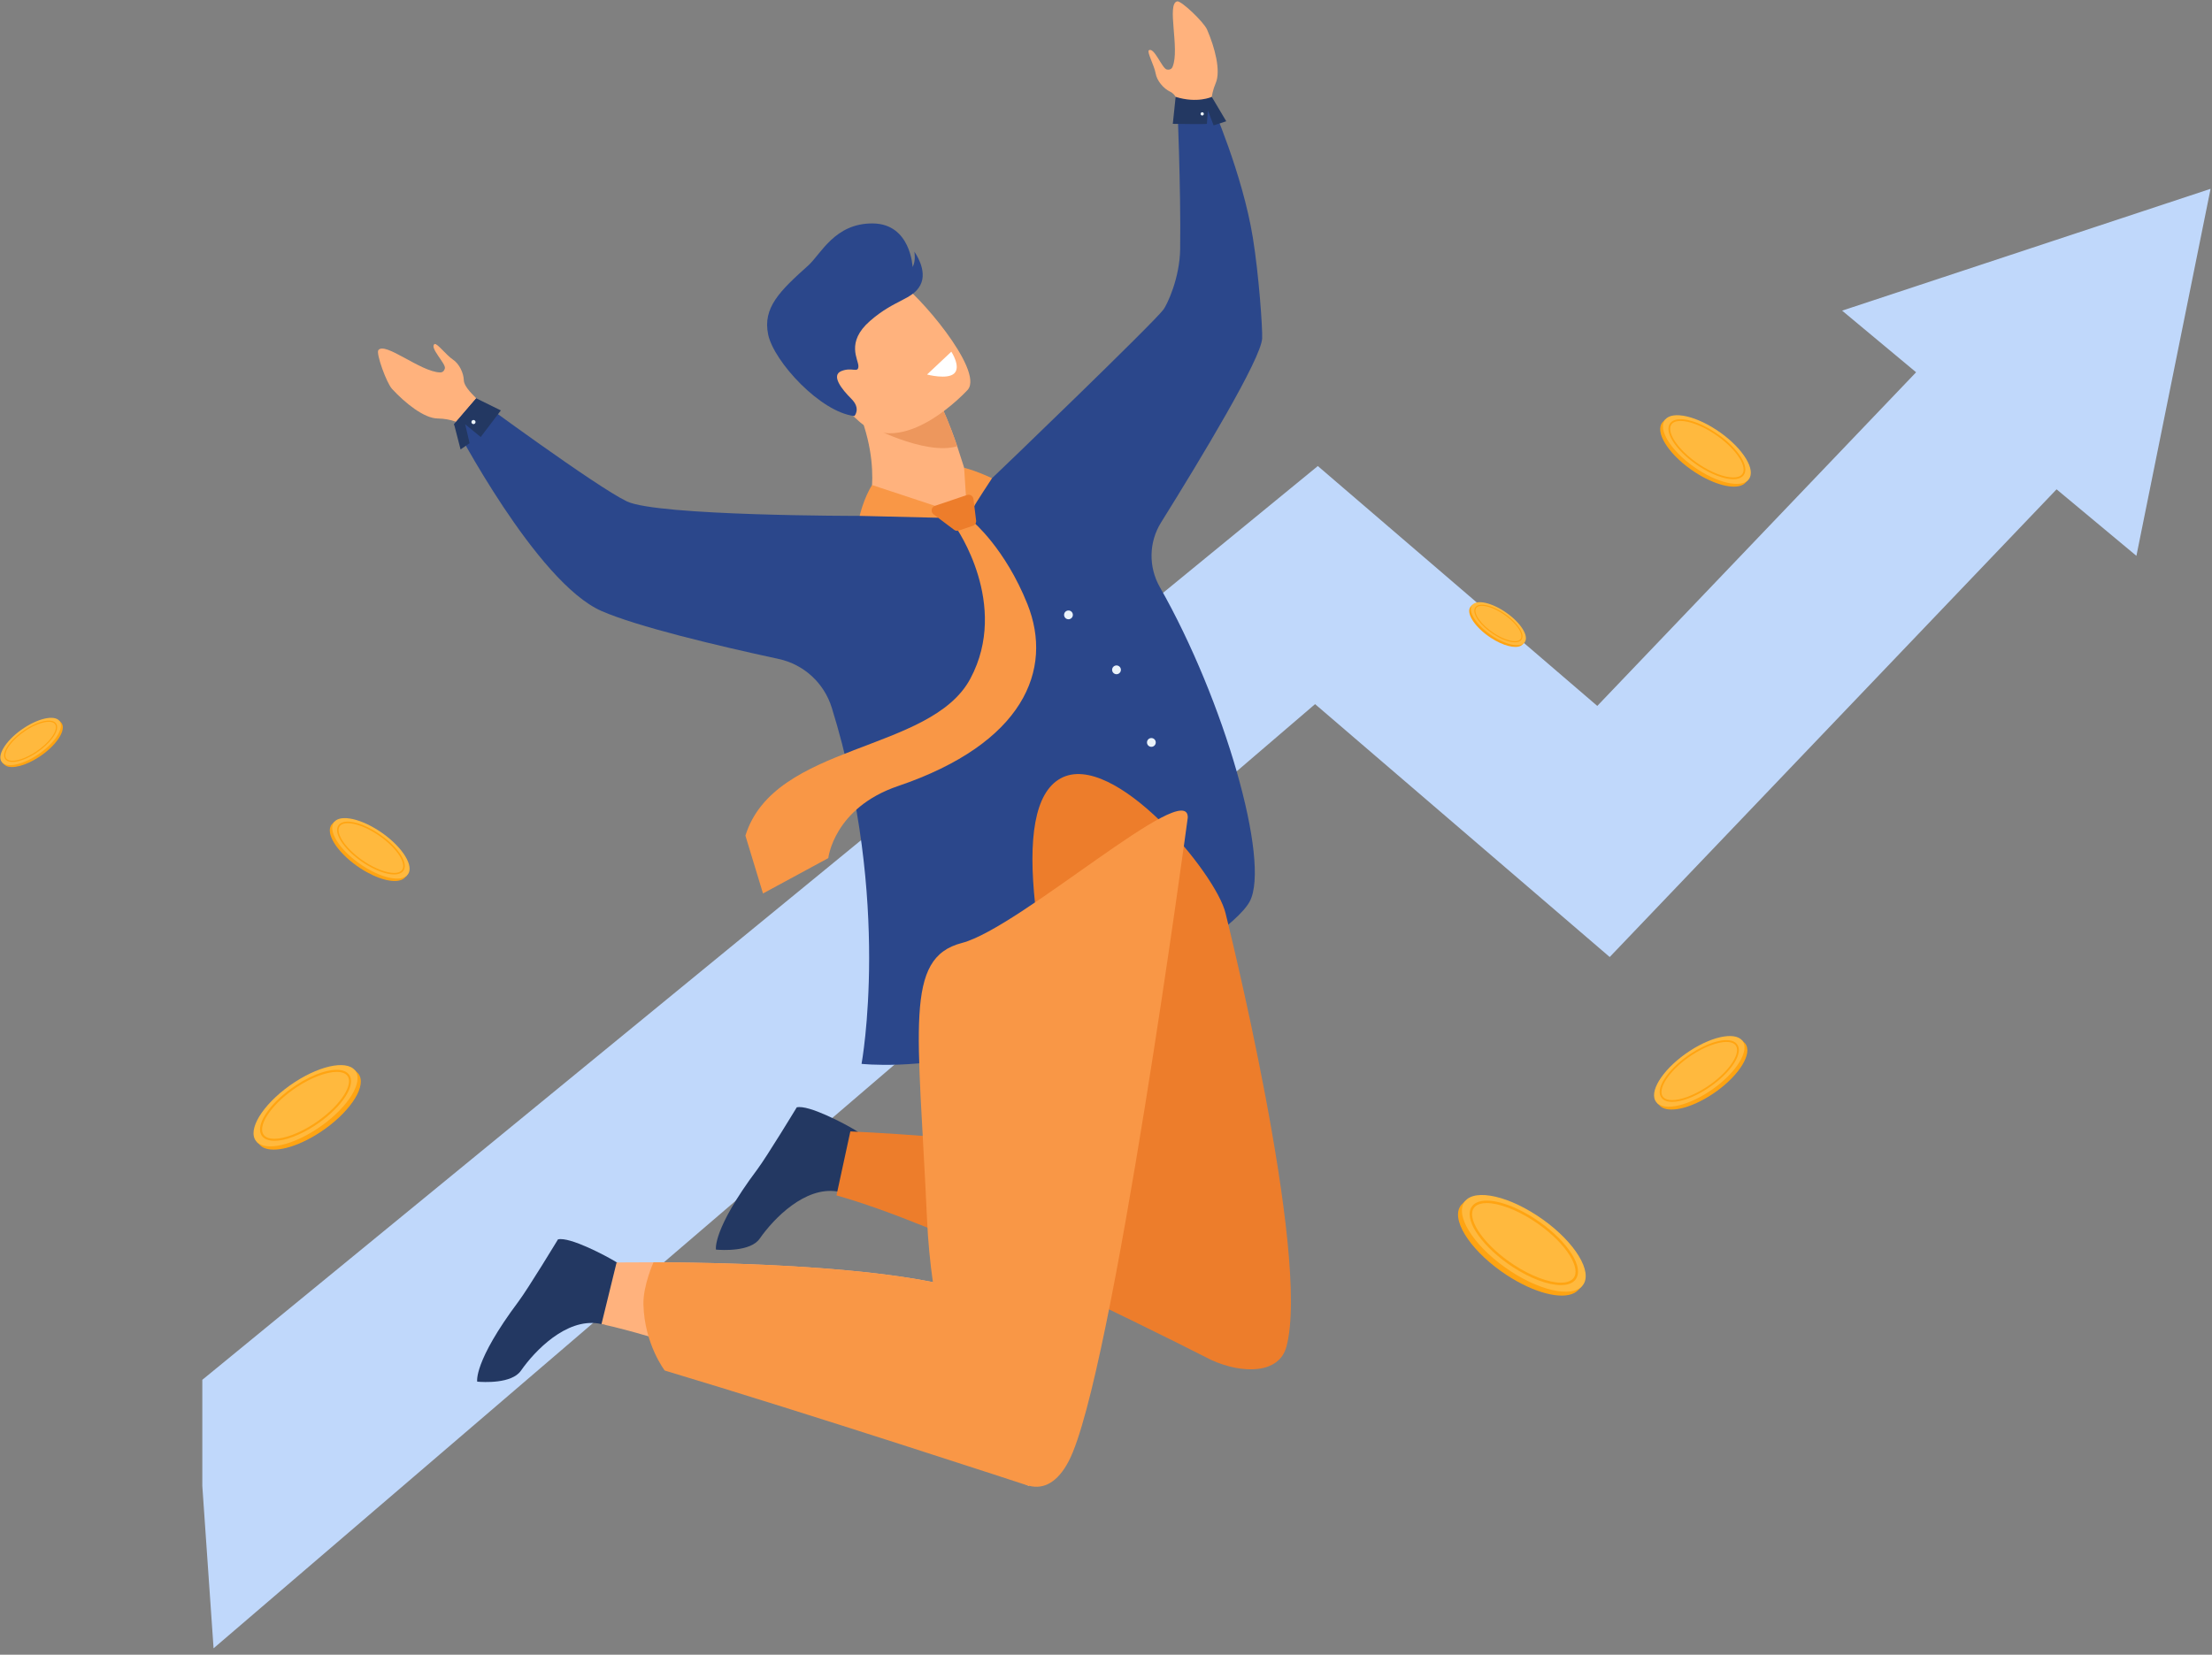 <?xml version="1.0" encoding="UTF-8"?>
<svg width="80%" height="40%" viewBox="0 0 290 217" version="1.1" xmlns="http://www.w3.org/2000/svg" xmlns:xlink="http://www.w3.org/1999/xlink">
    <rect x="0" y="0" width="290" height="217" fill="#808080" stroke="none"/>
    <title>Group 7</title>
    <g id="Page-1" stroke="none" stroke-width="1" fill="none" fill-rule="evenodd">
        <g id="Earned-Wage-Access-Copy-10" transform="translate(28, -60)">
            <g id="Group-7" transform="translate(-27.956, 60.175)">
                <polygon id="Fill-5" fill="#C0D8FB" points="241.464 40.562 251.162 48.645 209.364 92.399 172.727 60.941 26.48 180.773 26.48 194.693 27.956 215.983 172.367 92.164 210.994 125.328 269.579 63.995 280.046 72.718 289.769 24.587"></polygon>
                <path d="M47.106,140.909 C47.054,140.799 46.991,140.698 46.916,140.607 L46.916,140.606 C46.86,140.538 46.797,140.476 46.73,140.418 L46.451,140.135 L46.376,140.189 C44.946,139.489 41.991,140.231 39.003,142.183 C35.39,144.541 33.071,147.789 33.739,149.515 L33.638,149.59 L34.038,149.99 C34.057,150.011 34.078,150.03 34.097,150.05 L34.109,150.061 L34.113,150.063 C34.214,150.157 34.331,150.237 34.461,150.305 L34.463,150.307 L34.463,150.306 C35.876,151.046 38.863,150.31 41.884,148.337 C45.564,145.934 47.902,142.609 47.106,140.909" id="Fill-25" fill="#FFA412"></path>
                <path d="M38.572,141.753 C42.252,139.35 45.88,138.78 46.677,140.48 C47.473,142.179 45.133,145.504 41.453,147.907 C37.773,150.31 34.145,150.88 33.349,149.18 C32.554,147.481 34.892,144.156 38.572,141.753" id="Fill-26" fill="#FFB93E"></path>
                <path d="M44.105,140.391 C42.771,140.391 40.81,141.119 38.924,142.354 C37.41,143.345 36.108,144.538 35.258,145.71 C34.44,146.839 34.134,147.843 34.419,148.465 C34.553,148.759 34.815,148.963 35.194,149.073 C35.407,149.134 35.652,149.164 35.922,149.164 C37.256,149.164 39.215,148.435 41.103,147.2 C42.616,146.209 43.918,145.017 44.77,143.844 C45.587,142.715 45.894,141.712 45.608,141.09 C45.472,140.796 45.212,140.591 44.831,140.482 C44.618,140.42 44.375,140.391 44.105,140.391 Z M35.93,149.435 C35.631,149.435 35.359,149.401 35.12,149.332 C34.66,149.2 34.342,148.946 34.174,148.577 C33.841,147.854 34.149,146.779 35.039,145.552 C35.909,144.353 37.235,143.137 38.777,142.128 C41.141,140.579 43.548,139.831 44.906,140.222 C45.365,140.354 45.683,140.608 45.853,140.977 C46.185,141.701 45.878,142.775 44.988,144.002 C44.119,145.201 42.79,146.417 41.25,147.426 C39.301,148.702 37.325,149.435 35.93,149.435 L35.93,149.435 Z" id="Fill-27" fill="#FFA412"></path>
                <path d="M8.101,94.78 C8.071,94.715 8.034,94.657 7.99,94.604 L7.99,94.603 C7.957,94.564 7.921,94.527 7.882,94.494 L7.719,94.329 L7.676,94.36 C6.843,93.952 5.123,94.385 3.382,95.521 C1.278,96.895 -0.072,98.786 0.317,99.791 L0.258,99.835 L0.492,100.068 L0.526,100.102 L0.533,100.109 L0.535,100.11 C0.594,100.164 0.662,100.212 0.737,100.251 L0.738,100.252 L0.739,100.252 C1.561,100.683 3.3,100.254 5.06,99.105 C7.203,97.706 8.565,95.769 8.101,94.78" id="Fill-28" fill="#FFA412"></path>
                <path d="M3.132,95.271 C5.275,93.872 7.388,93.54 7.851,94.53 C8.314,95.519 6.953,97.456 4.81,98.855 C2.667,100.254 0.554,100.586 0.091,99.596 C-0.373,98.606 0.989,96.67 3.132,95.271" id="Fill-29" fill="#FFB93E"></path>
                <path d="M6.353,94.478 C5.576,94.478 4.435,94.902 3.337,95.621 C2.455,96.199 1.697,96.893 1.201,97.576 C0.725,98.233 0.547,98.817 0.713,99.179 C0.792,99.35 0.944,99.47 1.165,99.534 C1.289,99.569 1.431,99.586 1.588,99.586 C2.365,99.587 3.506,99.162 4.605,98.443 C5.486,97.866 6.245,97.172 6.74,96.489 C7.216,95.832 7.394,95.247 7.228,94.885 C7.15,94.714 6.998,94.594 6.777,94.531 C6.653,94.495 6.51,94.478 6.353,94.478 Z M1.593,99.744 C1.419,99.744 1.261,99.725 1.121,99.685 C0.854,99.607 0.669,99.46 0.57,99.245 C0.377,98.824 0.556,98.198 1.074,97.483 C1.581,96.785 2.353,96.077 3.25,95.49 C4.628,94.588 6.029,94.152 6.82,94.38 C7.087,94.457 7.273,94.605 7.371,94.819 C7.564,95.241 7.385,95.866 6.867,96.581 C6.361,97.279 5.588,97.987 4.691,98.574 C3.556,99.318 2.405,99.744 1.593,99.744 L1.593,99.744 Z" id="Fill-30" fill="#FFA412"></path>
                <path d="M43.309,108.161 C43.347,108.079 43.395,108.004 43.45,107.936 L43.45,107.935 C43.493,107.885 43.539,107.838 43.588,107.796 L43.797,107.585 L43.851,107.625 C44.915,107.104 47.113,107.656 49.336,109.108 C52.024,110.862 53.749,113.277 53.252,114.561 L53.326,114.617 L53.028,114.915 L52.984,114.959 L52.976,114.967 L52.972,114.969 C52.897,115.039 52.811,115.098 52.714,115.149 L52.714,115.15 L52.712,115.15 C51.662,115.7 49.441,115.152 47.194,113.685 C44.456,111.898 42.717,109.425 43.309,108.161" id="Fill-31" fill="#FFA412"></path>
                <path d="M49.656,108.788 C46.92,107.001 44.22,106.577 43.629,107.841 C43.037,109.105 44.775,111.578 47.513,113.366 C50.249,115.152 52.949,115.577 53.541,114.313 C54.132,113.048 52.394,110.575 49.656,108.788" id="Fill-32" fill="#FFB93E"></path>
                <path d="M45.001,107.843 C44.718,107.924 44.525,108.076 44.423,108.295 C44.211,108.757 44.438,109.504 45.047,110.343 C45.681,111.216 46.648,112.102 47.774,112.84 C49.177,113.758 50.636,114.3 51.628,114.3 C51.829,114.3 52.011,114.278 52.168,114.232 C52.451,114.151 52.645,113.999 52.746,113.78 C52.957,113.318 52.731,112.571 52.122,111.732 C51.488,110.859 50.521,109.973 49.394,109.236 C47.992,108.317 46.533,107.775 45.541,107.775 C45.34,107.775 45.158,107.797 45.001,107.843 Z M47.665,113.008 C46.52,112.257 45.532,111.353 44.885,110.461 C44.222,109.548 43.994,108.749 44.241,108.211 C44.368,107.937 44.603,107.748 44.946,107.65 C45.955,107.359 47.745,107.915 49.505,109.067 C50.65,109.818 51.638,110.722 52.285,111.614 C52.945,112.527 53.175,113.326 52.928,113.864 C52.802,114.138 52.566,114.327 52.223,114.425 C52.045,114.477 51.844,114.502 51.622,114.502 C50.585,114.502 49.114,113.957 47.665,113.008 L47.665,113.008 Z" id="Fill-33" fill="#FFA412"></path>
                <path d="M51.356,50.828 C53.081,52.699 55.555,54.678 57.309,54.702 C59.298,54.73 60.424,55.461 60.424,55.461 L61.466,54.107 L62.708,52.489 C62.708,52.489 62.595,52.323 62.394,52.061 C62.195,51.799 60.788,50.615 60.763,49.68 C60.74,48.747 60.166,47.523 59.331,46.976 C58.494,46.429 57.221,44.761 56.928,44.946 C56.217,45.391 58.414,47.501 58.283,48.113 C58.165,48.667 57.734,48.67 57.652,48.665 L57.636,48.663 C55.107,48.6 50.428,44.587 49.558,45.744 C49.235,46.177 50.621,50.031 51.356,50.828" id="Fill-710" fill="#FFB27D"></path>
                <path d="M164.209,30.998 C162.85,22.58 158.754,13.325 158.754,13.325 L154.293,13.122 C154.293,13.122 154.789,24.526 154.678,32.501 C154.626,36.333 152.951,39.797 152.495,40.41 C151.111,42.263 130.712,61.896 130.03,62.521 L130.013,62.538 L130.017,62.54 C127.845,62.909 128.087,66.475 125.856,67.073 C122.138,68.07 115.963,66.254 112.658,67.478 C112.658,67.478 86.173,67.508 82.142,65.578 C78.11,63.648 62.394,52.061 62.394,52.061 L59.484,55.451 C59.484,55.451 70.271,76.219 78.824,79.955 C83.479,81.989 93.703,84.436 102.055,86.245 C105.358,86.96 108.004,89.409 109.005,92.636 C116.863,117.973 112.907,139.339 112.907,139.339 C112.907,139.339 120.438,140.183 129.812,137.579 C142.001,134.193 150.904,128.708 150.904,128.708 C154.339,124.544 152.309,109.275 152.309,109.275 C152.309,109.275 154.68,111.836 155.474,116.114 C156.047,119.196 156.355,120.901 156.544,121.983 C156.724,123.001 157.912,123.477 158.743,122.862 C160.504,121.557 163.018,119.527 163.803,118.036 C166.547,112.829 160.445,91.62 152.016,76.821 C150.511,74.176 150.565,70.923 152.175,68.34 C157.36,60.023 165.331,46.832 165.429,44.184 C165.482,42.749 164.994,35.837 164.209,30.998" id="Fill-717" fill="#2B478B"></path>
                <polyline id="Fill-723" fill="#233862" points="62.394 52.061 59.484 55.451 60.338 58.761 61.523 57.948 60.939 55.461 62.978 57.135 65.619 53.648 62.394 52.061"></polyline>
                <path d="M191.292,158.212 C191.353,158.081 191.43,157.961 191.52,157.852 L191.52,157.851 C191.587,157.771 191.66,157.696 191.74,157.628 L192.073,157.291 L192.161,157.355 C193.863,156.522 197.381,157.405 200.936,159.727 C205.235,162.534 207.996,166.399 207.199,168.452 L207.32,168.542 L206.843,169.019 C206.82,169.042 206.795,169.067 206.772,169.09 L206.759,169.103 L206.755,169.105 C206.632,169.216 206.494,169.312 206.341,169.392 L206.337,169.394 C204.656,170.275 201.103,169.398 197.507,167.05 C193.128,164.191 190.346,160.234 191.292,158.212" id="Fill-13" fill="#FFA412"></path>
                <path d="M201.447,159.216 C197.069,156.357 192.751,155.679 191.803,157.701 C190.857,159.723 193.639,163.68 198.018,166.539 C202.397,169.398 206.717,170.078 207.662,168.054 C208.61,166.032 205.828,162.075 201.447,159.216" id="Fill-14" fill="#FFB93E"></path>
                <path d="M193.999,157.703 C193.547,157.834 193.237,158.077 193.076,158.427 C192.738,159.167 193.101,160.362 194.074,161.704 C195.087,163.1 196.636,164.518 198.438,165.699 C200.682,167.167 203.016,168.035 204.603,168.035 C204.923,168.035 205.214,168 205.466,167.925 C205.92,167.795 206.23,167.552 206.391,167.204 C206.73,166.463 206.366,165.268 205.392,163.926 C204.381,162.53 202.83,161.111 201.03,159.932 C198.784,158.462 196.452,157.595 194.865,157.595 C194.543,157.595 194.252,157.63 193.999,157.703 Z M198.261,165.967 C196.429,164.766 194.849,163.32 193.814,161.893 C192.755,160.432 192.389,159.154 192.784,158.293 C192.986,157.854 193.364,157.552 193.911,157.395 C195.527,156.929 198.39,157.819 201.204,159.663 C203.039,160.863 204.618,162.31 205.652,163.737 C206.711,165.197 207.077,166.476 206.682,167.336 C206.481,167.776 206.102,168.079 205.556,168.236 C205.271,168.318 204.947,168.356 204.593,168.356 C202.931,168.356 200.58,167.485 198.261,165.967 L198.261,165.967 Z" id="Fill-15" fill="#FFA412"></path>
                <path d="M217.743,55.466 C217.787,55.372 217.841,55.287 217.904,55.21 L217.904,55.209 C217.952,55.152 218.004,55.099 218.061,55.051 L218.297,54.811 L218.36,54.857 C219.568,54.265 222.065,54.893 224.59,56.541 C227.642,58.534 229.601,61.277 229.036,62.735 L229.122,62.799 L228.783,63.137 L228.732,63.187 L228.722,63.197 L228.72,63.199 C228.634,63.278 228.536,63.346 228.425,63.403 L228.423,63.404 L228.423,63.404 C227.23,64.029 224.707,63.407 222.155,61.74 C219.045,59.711 217.071,56.901 217.743,55.466" id="Fill-16" fill="#FFA412"></path>
                <path d="M224.952,56.178 C221.844,54.148 218.779,53.667 218.105,55.103 C217.433,56.538 219.409,59.347 222.518,61.377 C225.628,63.407 228.693,63.889 229.365,62.453 C230.037,61.017 228.061,58.208 224.952,56.178" id="Fill-17" fill="#FFB93E"></path>
                <path d="M219.664,55.104 C219.344,55.197 219.124,55.37 219.009,55.618 C218.768,56.143 219.026,56.991 219.717,57.945 C220.437,58.936 221.536,59.943 222.815,60.78 C224.408,61.824 226.064,62.439 227.192,62.439 C227.42,62.439 227.627,62.414 227.807,62.362 C228.126,62.27 228.347,62.097 228.462,61.848 C228.703,61.323 228.444,60.475 227.753,59.522 C227.033,58.531 225.934,57.524 224.655,56.686 C223.062,55.643 221.406,55.027 220.278,55.027 C220.05,55.027 219.844,55.053 219.664,55.104 Z M222.691,60.971 C221.389,60.119 220.267,59.091 219.533,58.079 C218.781,57.042 218.521,56.134 218.802,55.523 C218.946,55.212 219.214,54.997 219.6,54.885 C220.749,54.555 222.781,55.187 224.78,56.495 C226.082,57.348 227.204,58.375 227.937,59.388 C228.689,60.425 228.95,61.332 228.668,61.943 C228.527,62.255 228.257,62.469 227.87,62.581 C227.667,62.639 227.437,62.668 227.184,62.668 C226.007,62.668 224.337,62.049 222.691,60.971 L222.691,60.971 Z" id="Fill-18" fill="#FFA412"></path>
                <path d="M228.904,136.914 C228.86,136.818 228.804,136.73 228.737,136.651 L228.739,136.651 L228.737,136.65 C228.689,136.591 228.636,136.537 228.576,136.487 L228.333,136.24 L228.27,136.288 C227.026,135.679 224.456,136.324 221.856,138.021 C218.716,140.072 216.7,142.896 217.28,144.397 L217.192,144.462 L217.542,144.81 C217.557,144.828 217.575,144.845 217.592,144.862 L217.603,144.871 L217.605,144.874 C217.693,144.955 217.795,145.025 217.908,145.084 L217.91,145.085 L217.91,145.085 C219.139,145.728 221.735,145.088 224.362,143.372 C227.564,141.283 229.595,138.392 228.904,136.914" id="Fill-19" fill="#FFA412"></path>
                <path d="M221.483,137.647 C224.684,135.558 227.837,135.063 228.53,136.54 C229.222,138.018 227.188,140.909 223.989,142.999 C220.789,145.088 217.634,145.584 216.943,144.106 C216.25,142.628 218.283,139.737 221.483,137.647" id="Fill-20" fill="#FFB93E"></path>
                <path d="M226.294,136.463 C225.134,136.463 223.43,137.096 221.789,138.17 C220.474,139.032 219.34,140.069 218.601,141.089 C217.889,142.07 217.623,142.943 217.871,143.484 C217.988,143.739 218.216,143.917 218.545,144.012 C218.731,144.066 218.944,144.091 219.177,144.091 C220.338,144.091 222.042,143.458 223.683,142.384 C225,141.522 226.131,140.486 226.87,139.466 C227.583,138.484 227.849,137.612 227.6,137.071 C227.483,136.815 227.257,136.637 226.926,136.542 C226.74,136.489 226.528,136.463 226.294,136.463 Z M219.185,144.327 C218.926,144.327 218.689,144.298 218.48,144.238 C218.082,144.123 217.804,143.902 217.659,143.581 C217.37,142.952 217.638,142.018 218.411,140.951 C219.168,139.908 220.32,138.851 221.661,137.974 C223.717,136.627 225.81,135.976 226.991,136.317 C227.389,136.431 227.667,136.652 227.814,136.973 C228.102,137.602 227.835,138.536 227.062,139.603 C226.306,140.646 225.151,141.703 223.811,142.58 C222.116,143.69 220.399,144.327 219.185,144.327 L219.185,144.327 Z" id="Fill-21" fill="#FFA412"></path>
                <path d="M192.651,79.542 C192.678,79.484 192.713,79.431 192.751,79.383 L192.751,79.382 C192.782,79.346 192.814,79.313 192.851,79.283 L192.998,79.133 L193.036,79.162 C193.793,78.791 195.357,79.184 196.936,80.216 C198.849,81.464 200.075,83.181 199.72,84.094 L199.776,84.134 L199.563,84.346 L199.531,84.377 L199.525,84.383 L199.523,84.384 C199.47,84.434 199.408,84.476 199.339,84.512 L199.337,84.513 L199.337,84.513 C198.591,84.904 197.011,84.515 195.412,83.471 C193.467,82.2 192.23,80.441 192.651,79.542" id="Fill-22" fill="#FFA412"></path>
                <path d="M197.164,79.989 C195.219,78.718 193.299,78.416 192.877,79.315 C192.456,80.214 193.693,81.973 195.64,83.244 C197.587,84.515 199.506,84.816 199.927,83.917 C200.348,83.019 199.112,81.259 197.164,79.989" id="Fill-23" fill="#FFB93E"></path>
                <path d="M193.854,79.316 C193.653,79.374 193.515,79.482 193.444,79.638 C193.293,79.967 193.454,80.498 193.886,81.095 C194.336,81.715 195.026,82.346 195.826,82.87 C196.823,83.523 197.861,83.909 198.568,83.909 C198.709,83.909 198.84,83.893 198.951,83.861 C199.152,83.803 199.29,83.694 199.362,83.539 C199.512,83.21 199.351,82.679 198.918,82.082 C198.468,81.462 197.779,80.831 196.979,80.307 C195.981,79.653 194.943,79.268 194.239,79.268 C194.095,79.268 193.967,79.284 193.854,79.316 Z M195.747,82.989 C194.934,82.456 194.231,81.813 193.771,81.179 C193.3,80.529 193.138,79.961 193.314,79.578 C193.404,79.383 193.572,79.249 193.814,79.179 C194.534,78.972 195.805,79.368 197.057,80.187 C197.871,80.721 198.573,81.364 199.033,81.998 C199.504,82.647 199.667,83.216 199.491,83.598 C199.403,83.793 199.234,83.928 198.991,83.998 C198.865,84.034 198.721,84.052 198.562,84.052 C197.825,84.052 196.779,83.664 195.747,82.989 L195.747,82.989 Z" id="Fill-24" fill="#FFA412"></path>
                <path d="M62.521,181.014 C62.521,181.014 61.998,178.437 67.928,170.508 C69.207,168.799 73.109,162.357 73.109,162.357 C74.652,161.983 79.454,164.535 80.721,165.314 C80.976,165.471 81.124,165.565 81.124,165.565 C81.124,165.565 83.178,174.476 78.811,173.465 C78.675,173.432 78.539,173.407 78.403,173.384 C74.179,172.727 70.103,176.917 68.251,179.578 C67.045,181.307 63.323,181.085 62.521,181.014" id="Fill-705" fill="#233862"></path>
                <path d="M93.822,163.698 C93.822,163.698 93.299,161.122 99.231,153.193 C100.51,151.483 104.412,145.042 104.412,145.042 C105.953,144.667 110.757,147.22 112.023,147.998 C112.277,148.155 112.425,148.25 112.425,148.25 C112.425,148.25 114.479,157.159 110.114,156.149 C109.976,156.117 109.84,156.091 109.704,156.07 C105.482,155.412 101.406,159.602 99.552,162.262 C98.346,163.992 94.624,163.769 93.822,163.698" id="Fill-706" fill="#233862"></path>
                <path d="M160.632,119.594 C159.418,114.381 145.93,98.13 139.019,101.894 C132.111,105.658 135.696,126.1 142.897,150.208 C143.008,150.576 143.119,150.941 143.234,151.305 C128.717,148.921 111.439,148.198 111.439,148.198 L109.62,156.592 C122.701,160.207 148.114,172.77 158.771,178.179 C162.846,180.026 167.632,180.026 168.607,176.442 C171.87,164.439 160.632,119.594 160.632,119.594" id="Fill-707" fill="#ED7D2B"></path>
                <path d="M134.874,194.693 C134.874,194.693 103.996,180.76 85.169,175.128 C82.835,174.433 80.693,173.867 78.813,173.465 L80.792,165.39 C80.792,165.39 82.638,165.358 85.631,165.362 C97.354,165.394 126.708,166.051 131.954,171.805 C138.535,179.031 134.874,194.693 134.874,194.693" id="Fill-708" fill="#FFB27D"></path>
                <path d="M158.206,3.703 C159.221,6.037 160.031,9.099 159.344,10.714 C158.566,12.545 158.781,13.869 158.781,13.869 L157.121,14.275 L155.137,14.758 C155.137,14.758 155.032,14.588 154.873,14.298 C154.714,14.01 154.503,13.599 154.293,13.121 C154.293,13.121 154.201,12.245 153.355,11.844 C152.51,11.444 151.624,10.425 151.461,9.439 C151.298,8.454 150.287,6.615 150.575,6.422 C151.27,5.952 152.311,8.813 152.924,8.941 C153.479,9.057 153.655,8.664 153.684,8.587 L153.69,8.572 C154.653,6.234 152.874,0.332 154.283,0.004 C154.81,-0.118 157.776,2.708 158.206,3.703" id="Fill-709" fill="#FFB27D"></path>
                <path d="M126.061,123.485 C118.444,125.46 120.355,134.618 121.493,159.753 C121.623,162.597 121.887,165.344 122.262,167.964 C111.1,165.722 93.938,165.385 85.631,165.362 C85.631,165.362 84.252,168.431 84.312,170.884 C84.438,176.105 87.105,179.557 87.105,179.557 C105.932,185.188 134.874,194.693 134.874,194.693 L134.878,194.67 C136.808,195.171 138.625,194.206 140.069,191.441 C145.826,180.415 155.677,107.04 155.677,107.04 C155.765,101.689 133.676,121.51 126.061,123.485" id="Fill-711" fill="#F99746"></path>
                <path d="M113.627,67.157 C113.627,67.157 116.306,60.368 111.1,50.685 L118.502,52.329 L123.532,53.446 C123.532,53.446 124.363,55.16 125.45,58.348 C125.737,59.186 126.8,62.549 127.112,63.589 C128.879,63.664 126.331,66.342 122.701,66.869 C118.663,67.456 113.627,67.157 113.627,67.157" id="Fill-712" fill="#FFB27D"></path>
                <path d="M123.532,53.446 C123.532,53.446 124.363,55.16 125.45,58.348 C121.131,59.637 113.424,55.436 113.424,55.436 C115.163,53.847 116.886,52.862 118.502,52.329 L123.532,53.446" id="Fill-713" fill="#ED975D"></path>
                <path d="M126.856,50.913 C126.856,50.913 118.28,60.399 112.455,54.967 C106.631,49.535 101.601,47.101 106.83,40.815 C112.059,34.53 115.364,35.443 117.749,36.783 C120.133,38.123 128.937,48.306 126.856,50.913" id="Fill-714" fill="#FFB27D"></path>
                <path d="M111.975,54.38 C111.975,54.38 112.854,53.405 111.582,52.139 C110.311,50.872 108.863,49.045 110.269,48.484 C111.674,47.923 112.451,48.787 112.497,47.886 C112.541,46.984 110.774,44.741 114.029,41.904 C117.284,39.066 119.591,39.151 120.614,37.214 C121.636,35.276 119.831,32.832 119.831,32.832 C119.831,32.832 120.058,34.036 119.597,34.842 C119.597,34.842 119.373,29.176 114.387,29.127 C109.399,29.078 107.584,33.144 105.913,34.645 C102.229,37.951 99.914,40.167 100.669,43.713 C101.423,47.259 107.55,53.904 111.975,54.38" id="Fill-715" fill="#2B478B"></path>
                <path d="M121.496,48.938 L124.679,45.944 C124.679,45.944 125.973,47.928 125.063,48.791 C124.156,49.653 121.496,48.938 121.496,48.938" id="Fill-716" fill="#FFFFFF"></path>
                <path d="M125.274,68.985 C125.274,68.985 132.385,79.074 127.171,88.825 C121.956,98.576 101.473,97.229 97.682,109.41 L99.987,116.994 L108.549,112.356 C108.549,112.356 109.265,105.77 117.69,102.909 C134.145,97.323 138.106,87.674 134.652,79.041 C131.734,71.744 127.508,68.229 127.508,68.229 L125.274,68.985" id="Fill-718" fill="#F99746"></path>
                <path d="M114.29,63.434 L122.536,66.158 L122.942,67.722 L112.658,67.478 C112.658,67.478 113.204,65.114 114.29,63.434" id="Fill-719" fill="#F99746"></path>
                <path d="M126.354,61.167 L126.63,65.43 C126.63,65.43 127.71,66.315 127.696,66.197 C127.681,66.08 130.015,62.539 130.015,62.539 C130.015,62.539 128.077,61.609 126.354,61.167" id="Fill-720" fill="#F99746"></path>
                <path d="M122.536,66.158 L126.739,64.739 C127.126,64.609 127.533,64.865 127.581,65.269 L127.928,68.095 C127.964,68.397 127.784,68.683 127.497,68.781 L125.645,69.407 C125.444,69.476 125.222,69.44 125.054,69.312 L122.354,67.279 C121.943,66.969 122.046,66.323 122.536,66.158" id="Fill-721" fill="#ED7D2B"></path>
                <path d="M154.086,12.527 L153.715,16.067 C153.715,16.067 158.183,16.135 158.183,16.067 C158.183,16 158.319,14.312 158.319,14.312 L159.064,16.27 L160.722,15.729 L158.823,12.527 C158.823,12.527 156.927,13.421 154.086,12.527" id="Fill-722" fill="#233862"></path>
                <path d="M61.76,55.172 C61.76,55.022 61.881,54.901 62.03,54.901 C62.18,54.901 62.302,55.022 62.302,55.172 C62.302,55.321 62.18,55.443 62.03,55.443 C61.881,55.443 61.76,55.321 61.76,55.172" id="Fill-724" fill="#EBF3FA"></path>
                <path d="M157.356,14.758 C157.356,14.64 157.452,14.544 157.569,14.544 C157.688,14.544 157.783,14.64 157.783,14.758 C157.783,14.876 157.688,14.972 157.569,14.972 C157.452,14.972 157.356,14.876 157.356,14.758" id="Fill-725" fill="#EBF3FA"></path>
                <path d="M150.329,97.188 C150.329,96.87 150.586,96.612 150.904,96.612 C151.222,96.612 151.48,96.87 151.48,97.188 C151.48,97.506 151.222,97.763 150.904,97.763 C150.586,97.763 150.329,97.506 150.329,97.188" id="Fill-726" fill="#EBF3FA"></path>
                <path d="M145.757,87.666 C145.757,87.348 146.016,87.09 146.334,87.09 C146.651,87.09 146.91,87.348 146.91,87.666 C146.91,87.983 146.651,88.241 146.334,88.241 C146.016,88.241 145.757,87.983 145.757,87.666" id="Fill-727" fill="#EBF3FA"></path>
                <path d="M139.46,80.46 C139.46,80.142 139.718,79.884 140.036,79.884 C140.354,79.884 140.612,80.142 140.612,80.46 C140.612,80.778 140.354,81.035 140.036,81.035 C139.718,81.035 139.46,80.778 139.46,80.46" id="Fill-728" fill="#EBF3FA"></path>
            </g>
        </g>
    </g>
</svg>